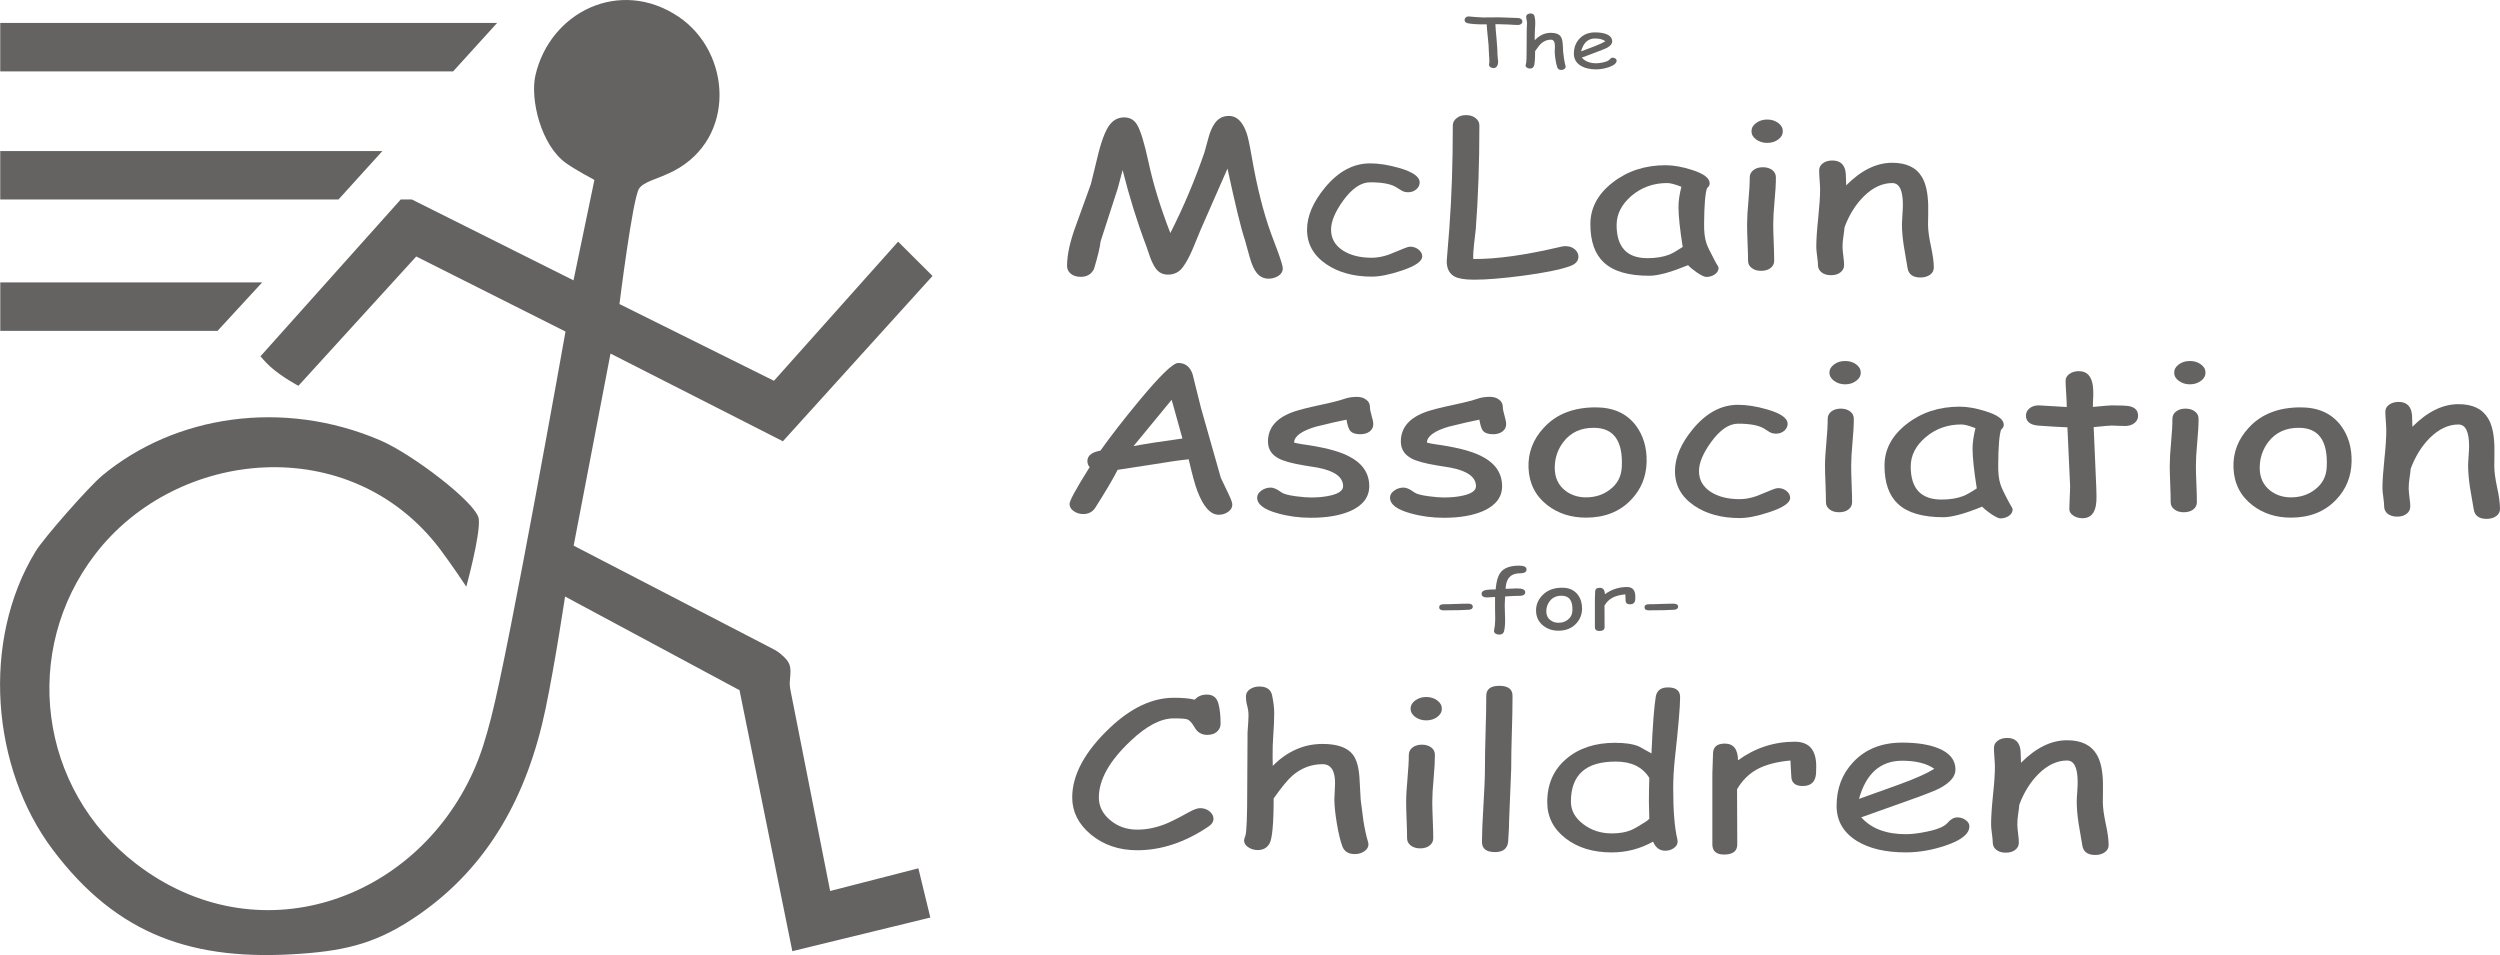 <?xml version="1.0" encoding="utf-8"?>
<!-- Generator: Adobe Illustrator 16.0.0, SVG Export Plug-In . SVG Version: 6.00 Build 0)  -->
<!DOCTYPE svg PUBLIC "-//W3C//DTD SVG 1.1//EN" "http://www.w3.org/Graphics/SVG/1.1/DTD/svg11.dtd">
<svg version="1.1" id="Layer_1" xmlns="http://www.w3.org/2000/svg" xmlns:xlink="http://www.w3.org/1999/xlink" x="0px" y="0px"
	 width="89px" height="34px" viewBox="-6.5 -10.609 89 34" enable-background="new -6.5 -10.609 89 34" xml:space="preserve">
<g opacity="0.7">
	<path fill="#231F20" d="M15.553,0.215l5.5,2.732l4.42-4.953l1.225,1.221L21.371,5.1l-6.137-3.122l-1.312,6.838l7.02,3.637
		c0.23,0.121,0.272,0.148,0.41,0.271c0.281,0.252,0.316,0.394,0.275,0.804c-0.022,0.218-0.018,0.27,0.032,0.527l1.394,7.055
		l3.141-0.807l0.426,1.752l-4.913,1.198l-1.88-9.291l-6.211-3.335c0,0-0.354,2.368-0.691,3.981c-0.644,3.097-2.026,5.604-4.48,7.321
		c-1.435,1.004-2.538,1.293-4.221,1.414c-3.821,0.279-6.544-0.634-8.857-3.718c-2.162-2.884-2.55-7.396-0.606-10.596
		c0.289-0.478,1.904-2.314,2.382-2.711c2.576-2.139,6.42-2.737,9.891-1.253c1.132,0.483,3.447,2.241,3.511,2.802
		c0.064,0.554-0.445,2.409-0.445,2.409S9.576,9.485,9.17,8.946C5.977,4.724-0.193,5.339-3.1,9.108
		c-2.658,3.443-2.029,8.373,1.453,11.04c4.298,3.296,9.897,1.346,11.989-3.275c0.277-0.612,0.455-1.203,0.645-1.942
		c0.658-2.554,2.645-13.737,2.645-13.737L8.318-1.478L4.124,3.125c0,0-0.597-0.313-1.009-0.688c-0.19-0.175-0.342-0.362-0.342-0.362
		l4.993-5.583h0.396l5.755,2.879l0.744-3.575c0,0-0.643-0.338-1.01-0.598c-0.896-0.635-1.285-2.283-1.089-3.129
		c0.519-2.247,2.997-3.484,5.087-2.088c1.892,1.266,2.07,4.322-0.154,5.49c-0.553,0.291-1.086,0.375-1.249,0.643
		C16.016-3.507,15.553,0.215,15.553,0.215"/>
	<path fill="#231F20" d="M47.543-9.72c-0.076,0-0.191-0.006-0.349-0.017c-0.152-0.008-0.27-0.012-0.349-0.011h-0.109
		c0.004,0.111,0.019,0.292,0.043,0.541c0.021,0.234,0.032,0.415,0.032,0.543c0,0.028,0.005,0.072,0.011,0.131
		c0.008,0.055,0.012,0.097,0.012,0.127c0,0.054-0.012,0.101-0.034,0.141c-0.028,0.053-0.072,0.079-0.132,0.079
		c-0.041,0-0.079-0.011-0.111-0.034c-0.031-0.021-0.047-0.051-0.047-0.086c0-0.012,0.002-0.03,0.006-0.055
		c0.005-0.023,0.007-0.039,0.007-0.054c0-0.04-0.003-0.1-0.009-0.177c-0.006-0.08-0.011-0.139-0.011-0.18
		c0-0.115-0.011-0.278-0.034-0.485c-0.025-0.226-0.039-0.388-0.042-0.486l-0.14,0.001c-0.223,0-0.397-0.013-0.524-0.037
		C45.68-9.794,45.639-9.836,45.639-9.9c0-0.031,0.014-0.061,0.039-0.086c0.03-0.028,0.07-0.039,0.119-0.037
		c0.035,0.001,0.117,0.009,0.242,0.021c0.104,0.009,0.186,0.014,0.248,0.014s0.156,0,0.279-0.001
		c0.124-0.004,0.218-0.004,0.279-0.004c0.077,0,0.193,0.005,0.348,0.012c0.155,0.009,0.271,0.013,0.35,0.013
		c0.044,0,0.08,0.013,0.11,0.037c0.029,0.023,0.044,0.053,0.044,0.09c0,0.033-0.015,0.062-0.044,0.087
		C47.623-9.733,47.587-9.72,47.543-9.72"/>
	<path fill="#231F20" d="M49.081-8.119c-0.071,0-0.12-0.031-0.143-0.093c-0.022-0.065-0.046-0.16-0.063-0.28
		c-0.019-0.117-0.027-0.213-0.027-0.287c0-0.021,0-0.053,0.004-0.096c0.002-0.043,0.003-0.073,0.003-0.096
		c0-0.151-0.049-0.226-0.144-0.226c-0.129,0-0.244,0.045-0.346,0.137c-0.053,0.048-0.125,0.138-0.215,0.272
		c0,0.307-0.017,0.488-0.049,0.545c-0.029,0.049-0.072,0.074-0.134,0.074c-0.042,0-0.079-0.012-0.11-0.032
		c-0.031-0.022-0.047-0.051-0.047-0.083c0-0.012,0.005-0.029,0.014-0.053c0.009-0.021,0.015-0.079,0.018-0.178l0.004-0.179
		l0.006-0.888c0.006-0.1,0.01-0.168,0.01-0.201c0-0.041-0.006-0.079-0.015-0.117c-0.01-0.036-0.015-0.074-0.015-0.113
		c0-0.034,0.015-0.062,0.044-0.086c0.03-0.021,0.065-0.031,0.109-0.031c0.083,0,0.132,0.035,0.146,0.106
		c0.017,0.078,0.024,0.148,0.024,0.211c0,0.086-0.004,0.172-0.012,0.265c-0.006,0.088-0.008,0.175-0.008,0.265l0.002,0.106
		c0.085-0.09,0.174-0.153,0.27-0.2c0.096-0.042,0.195-0.064,0.303-0.064c0.17,0,0.285,0.042,0.349,0.129
		c0.046,0.062,0.071,0.166,0.077,0.31l0.012,0.231l0.031,0.25c0.015,0.096,0.031,0.179,0.051,0.25
		c0.005,0.015,0.006,0.025,0.006,0.036c0,0.034-0.014,0.059-0.045,0.082C49.16-8.13,49.123-8.119,49.081-8.119"/>
	<path fill-rule="evenodd" clip-rule="evenodd" fill="#231F20" d="M50.323-8.139c-0.229,0-0.417-0.047-0.56-0.138
		c-0.156-0.1-0.233-0.24-0.233-0.421c0-0.21,0.063-0.386,0.193-0.527c0.14-0.155,0.325-0.231,0.559-0.231
		c0.17,0,0.308,0.021,0.415,0.067c0.131,0.055,0.197,0.142,0.197,0.255c0,0.081-0.059,0.154-0.174,0.222
		c-0.051,0.027-0.158,0.073-0.324,0.134l-0.584,0.22c0.059,0.067,0.129,0.116,0.214,0.149c0.086,0.035,0.185,0.053,0.297,0.053
		c0.071,0,0.153-0.011,0.249-0.031c0.119-0.027,0.197-0.062,0.232-0.104c0.033-0.045,0.07-0.065,0.111-0.065
		c0.035,0,0.068,0.011,0.096,0.032c0.027,0.02,0.041,0.045,0.041,0.073c0,0.091-0.092,0.166-0.273,0.232
		C50.625-8.168,50.472-8.139,50.323-8.139 M50.282-9.239c-0.124,0-0.228,0.037-0.311,0.116c-0.081,0.074-0.144,0.189-0.185,0.343
		l0.469-0.177c0.186-0.071,0.317-0.134,0.396-0.186C50.562-9.207,50.44-9.239,50.282-9.239"/>
	<path fill-rule="evenodd" clip-rule="evenodd" fill="#231F20" d="M45.786,11.099c-0.167,0.011-0.466,0.02-0.895,0.02
		c-0.103,0-0.155-0.036-0.155-0.108s0.053-0.109,0.155-0.109c0.098,0,0.243-0.002,0.438-0.01c0.193-0.008,0.34-0.01,0.438-0.01
		c0.109,0,0.164,0.037,0.164,0.109C45.932,11.055,45.883,11.09,45.786,11.099"/>
	<path fill-rule="evenodd" clip-rule="evenodd" fill="#231F20" d="M47.605,9.801c-0.298,0-0.465,0.156-0.5,0.469L47.1,10.354
		c0.209-0.011,0.344-0.016,0.406-0.016c0.195,0,0.293,0.046,0.293,0.139c0,0.067-0.047,0.107-0.143,0.122
		c-0.043,0.004-0.091,0.007-0.147,0.005c-0.057-0.001-0.196,0.005-0.427,0.021l-0.014,0.315c0,0.06,0.003,0.146,0.007,0.261
		c0.005,0.114,0.007,0.201,0.007,0.259c0,0.176-0.013,0.313-0.04,0.411c-0.021,0.076-0.077,0.112-0.171,0.112
		c-0.051,0-0.094-0.012-0.131-0.036c-0.033-0.024-0.054-0.055-0.054-0.094c0-0.007,0.003-0.016,0.005-0.027
		c0.025-0.12,0.039-0.252,0.039-0.395l-0.006-0.383v-0.404c-0.154,0.011-0.252,0.016-0.292,0.016c-0.124,0-0.187-0.047-0.187-0.136
		c0-0.092,0.107-0.141,0.324-0.146l0.178-0.004c0.002-0.052,0.012-0.122,0.026-0.211c0.032-0.208,0.101-0.359,0.206-0.457
		c0.129-0.119,0.33-0.178,0.602-0.178c0.176,0,0.264,0.045,0.264,0.136C47.846,9.755,47.766,9.801,47.605,9.801"/>
	<path fill-rule="evenodd" clip-rule="evenodd" fill="#231F20" d="M48.98,11.844c-0.207,0-0.385-0.057-0.534-0.174
		c-0.165-0.127-0.253-0.3-0.262-0.516c-0.008-0.212,0.063-0.396,0.21-0.556c0.173-0.19,0.412-0.285,0.721-0.285
		c0.246,0,0.434,0.087,0.561,0.257c0.1,0.137,0.149,0.304,0.146,0.495c-0.004,0.207-0.076,0.382-0.215,0.531
		C49.449,11.761,49.24,11.844,48.98,11.844 M49.091,10.599c-0.18-0.002-0.321,0.063-0.423,0.195c-0.08,0.104-0.12,0.225-0.12,0.36
		c0,0.133,0.049,0.24,0.147,0.314c0.08,0.062,0.176,0.094,0.285,0.094c0.129,0,0.238-0.035,0.331-0.106
		c0.104-0.079,0.161-0.184,0.166-0.317C49.496,10.778,49.366,10.599,49.091,10.599"/>
	<path fill-rule="evenodd" clip-rule="evenodd" fill="#231F20" d="M51.715,10.729c-0.008,0.117-0.069,0.175-0.185,0.175
		c-0.105,0-0.159-0.045-0.159-0.138c0-0.019-0.001-0.052-0.004-0.098l-0.006-0.118c-0.195,0.019-0.352,0.06-0.468,0.126
		c-0.11,0.06-0.202,0.152-0.273,0.272l0.003,0.766c0,0.093-0.061,0.14-0.183,0.14c-0.108,0-0.162-0.047-0.162-0.14v-0.98
		c0-0.03,0-0.075,0.004-0.138c0.003-0.062,0.005-0.106,0.005-0.138c0-0.096,0.055-0.142,0.162-0.142c0.121,0,0.183,0.075,0.184,0.23
		c0.236-0.172,0.499-0.257,0.787-0.257c0.1,0,0.174,0.027,0.223,0.085c0.051,0.058,0.074,0.142,0.074,0.257
		C51.717,10.681,51.717,10.712,51.715,10.729"/>
	<path fill-rule="evenodd" clip-rule="evenodd" fill="#231F20" d="M53.094,11.099c-0.167,0.011-0.465,0.02-0.895,0.02
		c-0.104,0-0.154-0.036-0.154-0.108s0.051-0.109,0.154-0.109c0.098,0,0.244-0.002,0.438-0.01c0.195-0.008,0.342-0.01,0.438-0.01
		c0.109,0,0.166,0.037,0.166,0.109C53.24,11.055,53.191,11.09,53.094,11.099"/>
	<polygon fill-rule="evenodd" clip-rule="evenodd" fill="#231F20" points="11.197,-9.792 -6.492,-9.792 -6.492,-8.067 9.631,-8.067 
			"/>
	<polygon fill-rule="evenodd" clip-rule="evenodd" fill="#231F20" points="7.111,-5.23 -6.492,-5.23 -6.492,-3.509 5.552,-3.509 	
		"/>
	<polygon fill-rule="evenodd" clip-rule="evenodd" fill="#231F20" points="2.833,-0.555 -6.49,-0.555 -6.49,1.169 1.245,1.169 	"/>
	<path fill-rule="evenodd" clip-rule="evenodd" fill="#231F20" d="M38.664-0.688c-0.169,0-0.312-0.067-0.422-0.202
		c-0.095-0.114-0.181-0.304-0.256-0.574l-0.171-0.615c-0.131-0.381-0.335-1.225-0.616-2.528l-0.949,2.16l-0.281,0.681
		c-0.113,0.27-0.23,0.49-0.355,0.662c-0.131,0.182-0.312,0.272-0.535,0.272c-0.188,0-0.334-0.077-0.441-0.229
		c-0.069-0.1-0.133-0.229-0.191-0.384L34.31-1.843c-0.32-0.842-0.601-1.746-0.845-2.71l-0.171,0.644l-0.612,1.892
		c-0.025,0.221-0.104,0.55-0.237,0.986c-0.094,0.186-0.251,0.278-0.47,0.278c-0.154,0-0.279-0.041-0.37-0.124
		c-0.08-0.073-0.118-0.162-0.118-0.267c0-0.398,0.109-0.889,0.328-1.47l0.521-1.443l0.276-1.129
		c0.138-0.528,0.285-0.872,0.439-1.035c0.128-0.139,0.283-0.208,0.471-0.208c0.205,0,0.358,0.089,0.461,0.265
		c0.123,0.212,0.257,0.646,0.398,1.301c0.168,0.787,0.428,1.637,0.783,2.551c0.468-0.92,0.872-1.877,1.215-2.873l0.143-0.521
		c0.057-0.212,0.13-0.38,0.222-0.51c0.124-0.178,0.292-0.266,0.508-0.266c0.272,0,0.479,0.197,0.622,0.594
		c0.05,0.136,0.111,0.419,0.185,0.847c0.187,1.079,0.419,2.003,0.698,2.767l0.232,0.617c0.119,0.328,0.179,0.532,0.179,0.608
		c0,0.104-0.052,0.188-0.153,0.259C38.91-0.724,38.795-0.688,38.664-0.688"/>
	<path fill-rule="evenodd" clip-rule="evenodd" fill="#231F20" d="M42.338-0.761c-0.649,0-1.189-0.148-1.623-0.443
		c-0.456-0.311-0.684-0.72-0.684-1.229c0-0.484,0.214-0.984,0.641-1.501c0.475-0.573,1.008-0.859,1.604-0.859
		c0.311,0,0.656,0.054,1.039,0.165c0.484,0.139,0.726,0.311,0.726,0.516c0,0.089-0.039,0.171-0.119,0.242
		c-0.079,0.069-0.176,0.105-0.293,0.105c-0.092,0-0.173-0.022-0.24-0.064c-0.067-0.041-0.134-0.081-0.197-0.123
		c-0.187-0.111-0.491-0.167-0.915-0.167c-0.322,0-0.643,0.216-0.959,0.65c-0.287,0.398-0.432,0.743-0.432,1.036
		c0,0.316,0.143,0.563,0.428,0.746c0.266,0.169,0.607,0.254,1.025,0.254c0.189,0,0.393-0.038,0.607-0.113l0.55-0.224
		c0.095-0.039,0.163-0.058,0.203-0.058c0.118,0,0.219,0.037,0.305,0.106c0.085,0.069,0.127,0.15,0.127,0.24
		c0,0.176-0.243,0.343-0.729,0.506C42.973-0.832,42.618-0.761,42.338-0.761"/>
	<path fill-rule="evenodd" clip-rule="evenodd" fill="#231F20" d="M49.387-1.132c-0.356,0.126-0.918,0.238-1.684,0.34
		c-0.705,0.092-1.281,0.14-1.728,0.14c-0.318,0-0.548-0.037-0.688-0.11c-0.189-0.101-0.284-0.283-0.284-0.554l0.095-1.185
		c0.081-1.096,0.122-2.307,0.122-3.642c0-0.103,0.047-0.189,0.136-0.261c0.091-0.073,0.202-0.107,0.335-0.107
		c0.137,0,0.249,0.034,0.34,0.107c0.09,0.071,0.135,0.158,0.135,0.261c0,1.351-0.043,2.577-0.128,3.684l-0.062,0.547
		c-0.024,0.196-0.034,0.371-0.028,0.524c0.826,0.007,1.869-0.14,3.132-0.44c0.054-0.013,0.104-0.018,0.151-0.018
		c0.137,0,0.25,0.04,0.341,0.121c0.08,0.073,0.12,0.16,0.12,0.255C49.691-1.317,49.59-1.204,49.387-1.132"/>
	<path fill-rule="evenodd" clip-rule="evenodd" fill="#231F20" d="M54.24-0.75c-0.061,0-0.17-0.052-0.328-0.158
		c-0.141-0.097-0.248-0.184-0.316-0.261c-0.305,0.124-0.572,0.219-0.801,0.283c-0.232,0.062-0.426,0.094-0.58,0.094
		c-0.741,0-1.281-0.158-1.619-0.475c-0.318-0.296-0.479-0.749-0.479-1.36c0-0.578,0.264-1.072,0.79-1.482
		c0.527-0.412,1.155-0.618,1.888-0.618c0.274,0,0.582,0.054,0.924,0.162c0.431,0.134,0.645,0.296,0.645,0.483
		c0,0.064-0.03,0.121-0.095,0.173c-0.031,0.089-0.056,0.238-0.073,0.446c-0.018,0.209-0.027,0.477-0.03,0.801
		c-0.005,0.295,0.022,0.53,0.08,0.703c0.03,0.104,0.132,0.313,0.3,0.629c0.022,0.043,0.057,0.106,0.109,0.189l0.027,0.062
		c0,0.096-0.045,0.174-0.133,0.237C54.461-0.781,54.357-0.75,54.24-0.75 M53.254-3.24c0-0.103,0.008-0.215,0.025-0.335
		c0.018-0.121,0.044-0.249,0.078-0.386c-0.116-0.044-0.217-0.078-0.301-0.1c-0.083-0.021-0.15-0.032-0.201-0.032
		c-0.49,0-0.914,0.152-1.271,0.453c-0.354,0.304-0.533,0.651-0.533,1.044s0.093,0.687,0.276,0.884
		c0.183,0.196,0.458,0.294,0.824,0.294c0.304,0,0.562-0.045,0.773-0.126c0.113-0.045,0.273-0.138,0.48-0.273
		C53.304-2.45,53.254-2.924,53.254-3.24"/>
	<path fill-rule="evenodd" clip-rule="evenodd" fill="#231F20" d="M56.413-5.522c-0.151,0-0.283-0.04-0.394-0.122
		c-0.111-0.081-0.166-0.179-0.166-0.293c0-0.115,0.055-0.215,0.166-0.294c0.11-0.082,0.242-0.123,0.394-0.123
		c0.152,0,0.282,0.041,0.392,0.123c0.109,0.079,0.163,0.179,0.163,0.294c0,0.114-0.054,0.212-0.163,0.293
		C56.695-5.562,56.565-5.522,56.413-5.522 M56.627-2.613c0,0.145,0.006,0.358,0.018,0.645c0.01,0.286,0.016,0.499,0.016,0.644
		c0,0.105-0.043,0.189-0.128,0.256c-0.086,0.068-0.198,0.101-0.337,0.101c-0.137,0-0.248-0.032-0.335-0.101
		c-0.087-0.066-0.13-0.15-0.13-0.256c0-0.145-0.006-0.357-0.018-0.644c-0.011-0.286-0.017-0.5-0.017-0.645
		c0-0.224,0.016-0.503,0.048-0.842c0.031-0.334,0.047-0.612,0.047-0.839c0-0.106,0.044-0.194,0.133-0.261
		c0.086-0.067,0.197-0.1,0.333-0.1s0.247,0.032,0.335,0.1c0.086,0.066,0.13,0.154,0.13,0.261c0,0.227-0.016,0.505-0.048,0.839
		C56.643-3.116,56.627-2.837,56.627-2.613"/>
	<path fill-rule="evenodd" clip-rule="evenodd" fill="#231F20" d="M61.869-0.73c-0.273,0-0.425-0.114-0.461-0.339l-0.132-0.783
		c-0.044-0.279-0.067-0.542-0.067-0.784c0-0.067,0.006-0.181,0.018-0.341c0.012-0.161,0.016-0.273,0.016-0.34
		c0-0.517-0.125-0.775-0.379-0.775c-0.354,0-0.693,0.158-1.015,0.476c-0.292,0.291-0.519,0.656-0.684,1.098
		c-0.007,0.094-0.021,0.211-0.043,0.35c-0.019,0.121-0.028,0.236-0.028,0.35c0,0.071,0.01,0.178,0.028,0.321
		c0.021,0.145,0.028,0.251,0.028,0.323c0,0.106-0.043,0.194-0.131,0.261c-0.086,0.069-0.198,0.101-0.333,0.101
		c-0.141,0-0.253-0.031-0.338-0.101c-0.085-0.066-0.128-0.154-0.128-0.261c0-0.072-0.01-0.179-0.031-0.323
		c-0.02-0.144-0.029-0.25-0.029-0.321c0-0.246,0.021-0.588,0.068-1.021c0.045-0.438,0.068-0.78,0.068-1.025
		c0-0.075-0.006-0.189-0.018-0.339c-0.011-0.152-0.016-0.264-0.016-0.343c0-0.103,0.045-0.185,0.135-0.252
		c0.09-0.065,0.201-0.097,0.334-0.097c0.292,0,0.451,0.154,0.479,0.465l0.015,0.42c0.531-0.536,1.077-0.804,1.637-0.804
		c0.506,0,0.859,0.168,1.058,0.506c0.137,0.224,0.211,0.555,0.224,0.995v0.362l-0.006,0.334c0,0.199,0.034,0.453,0.102,0.768
		c0.068,0.314,0.104,0.568,0.104,0.765c0,0.105-0.045,0.19-0.135,0.258C62.119-0.766,62.006-0.73,61.869-0.73"/>
	<path fill-rule="evenodd" clip-rule="evenodd" fill="#231F20" d="M36.886,7.716c-0.292,0-0.544-0.28-0.76-0.845
		c-0.083-0.216-0.185-0.591-0.309-1.129c-0.322,0.033-0.745,0.093-1.267,0.181l-1.262,0.194c-0.158,0.313-0.428,0.772-0.812,1.374
		c-0.1,0.134-0.237,0.2-0.412,0.2c-0.127,0-0.24-0.033-0.339-0.104c-0.101-0.069-0.149-0.155-0.149-0.258
		c0-0.112,0.238-0.55,0.716-1.308c-0.053-0.062-0.081-0.133-0.081-0.216c0-0.192,0.156-0.316,0.465-0.372
		c0.361-0.51,0.817-1.098,1.367-1.762c0.75-0.907,1.217-1.358,1.4-1.358c0.25,0,0.42,0.131,0.512,0.395l0.299,1.203L36.961,6.4
		l0.27,0.567c0.094,0.193,0.139,0.323,0.139,0.387c0,0.104-0.049,0.189-0.147,0.258C37.123,7.683,37.011,7.716,36.886,7.716
		 M35.211,3.623l-1.357,1.649c0.383-0.074,0.963-0.163,1.741-0.27L35.211,3.623z"/>
	<path fill-rule="evenodd" clip-rule="evenodd" fill="#231F20" d="M41.924,4.85c-0.175,0-0.295-0.044-0.365-0.132
		c-0.049-0.062-0.09-0.191-0.124-0.387c-0.236,0.045-0.603,0.128-1.096,0.251c-0.509,0.151-0.765,0.342-0.769,0.565
		c0.096,0.024,0.188,0.045,0.28,0.057c0.728,0.1,1.269,0.233,1.622,0.407c0.516,0.248,0.773,0.612,0.773,1.088
		c0,0.389-0.223,0.682-0.669,0.883c-0.37,0.161-0.839,0.242-1.403,0.242c-0.415,0-0.812-0.052-1.186-0.159
		c-0.488-0.134-0.732-0.318-0.732-0.558c0-0.096,0.051-0.18,0.149-0.25c0.101-0.074,0.214-0.108,0.34-0.108
		c0.098,0,0.225,0.059,0.379,0.172c0.076,0.056,0.247,0.102,0.513,0.137c0.212,0.029,0.391,0.043,0.537,0.043
		c0.266,0,0.5-0.023,0.701-0.072c0.294-0.069,0.441-0.179,0.441-0.329c0-0.324-0.301-0.544-0.902-0.661l-0.492-0.08
		c-0.422-0.069-0.719-0.152-0.896-0.245c-0.257-0.133-0.385-0.334-0.385-0.604c0-0.501,0.312-0.856,0.935-1.068
		c0.19-0.064,0.493-0.142,0.911-0.231c0.418-0.088,0.716-0.164,0.896-0.228c0.13-0.043,0.271-0.063,0.422-0.063
		c0.137,0,0.248,0.032,0.335,0.102c0.087,0.063,0.131,0.152,0.131,0.259c0,0.068,0.019,0.173,0.059,0.308
		c0.04,0.131,0.06,0.233,0.06,0.303c0,0.108-0.044,0.194-0.13,0.262C42.171,4.816,42.059,4.85,41.924,4.85"/>
	<path fill-rule="evenodd" clip-rule="evenodd" fill="#231F20" d="M46.652,4.85c-0.173,0-0.295-0.044-0.365-0.132
		c-0.047-0.062-0.088-0.191-0.122-0.387c-0.237,0.045-0.603,0.128-1.097,0.251c-0.508,0.151-0.766,0.342-0.769,0.565
		c0.095,0.024,0.188,0.045,0.28,0.057c0.727,0.1,1.269,0.233,1.622,0.407c0.517,0.248,0.774,0.612,0.774,1.088
		c0,0.389-0.223,0.682-0.67,0.883c-0.369,0.161-0.838,0.242-1.404,0.242c-0.414,0-0.809-0.052-1.186-0.159
		c-0.486-0.134-0.73-0.318-0.73-0.558c0-0.096,0.049-0.18,0.148-0.25c0.1-0.074,0.213-0.108,0.34-0.108
		c0.098,0,0.225,0.059,0.379,0.172c0.076,0.056,0.247,0.102,0.514,0.137c0.212,0.029,0.39,0.043,0.535,0.043
		c0.267,0,0.502-0.023,0.703-0.072c0.294-0.069,0.441-0.179,0.441-0.329c0-0.324-0.301-0.544-0.902-0.661l-0.493-0.08
		c-0.421-0.069-0.72-0.152-0.897-0.245C43.498,5.58,43.37,5.379,43.37,5.108c0-0.501,0.312-0.856,0.933-1.068
		c0.193-0.064,0.495-0.142,0.913-0.231c0.417-0.088,0.717-0.164,0.897-0.228c0.129-0.043,0.271-0.063,0.422-0.063
		c0.136,0,0.246,0.032,0.334,0.102C46.957,3.683,47,3.771,47,3.878c0,0.068,0.02,0.173,0.06,0.308
		c0.038,0.131,0.06,0.233,0.06,0.303c0,0.108-0.044,0.194-0.131,0.262C46.9,4.816,46.79,4.85,46.652,4.85"/>
	<path fill-rule="evenodd" clip-rule="evenodd" fill="#231F20" d="M49.96,7.819c-0.532,0-0.988-0.147-1.372-0.442
		c-0.426-0.329-0.65-0.773-0.673-1.33c-0.019-0.54,0.161-1.016,0.542-1.426c0.441-0.485,1.059-0.728,1.85-0.728
		c0.631,0,1.111,0.218,1.438,0.656c0.259,0.353,0.384,0.779,0.375,1.274c-0.01,0.531-0.193,0.984-0.551,1.358
		C51.164,7.608,50.627,7.819,49.96,7.819 M50.244,4.621c-0.465-0.003-0.826,0.164-1.085,0.501c-0.207,0.27-0.31,0.578-0.31,0.925
		c0,0.346,0.125,0.615,0.376,0.811c0.208,0.159,0.453,0.239,0.734,0.239c0.329,0,0.612-0.091,0.849-0.272
		c0.27-0.201,0.411-0.47,0.428-0.812C51.281,5.087,50.949,4.623,50.244,4.621"/>
	<path fill-rule="evenodd" clip-rule="evenodd" fill="#231F20" d="M55.434,7.834c-0.646,0-1.188-0.147-1.621-0.442
		c-0.456-0.312-0.684-0.72-0.684-1.229c0-0.486,0.214-0.986,0.641-1.502c0.475-0.573,1.009-0.859,1.604-0.859
		c0.309,0,0.656,0.054,1.039,0.165c0.484,0.14,0.727,0.311,0.727,0.514c0,0.091-0.041,0.173-0.119,0.244
		c-0.08,0.069-0.178,0.104-0.294,0.104c-0.093,0-0.171-0.021-0.239-0.062c-0.069-0.043-0.135-0.084-0.197-0.125
		c-0.187-0.111-0.493-0.168-0.916-0.168c-0.322,0-0.643,0.218-0.958,0.653c-0.288,0.398-0.433,0.743-0.433,1.035
		c0,0.315,0.143,0.562,0.428,0.746c0.268,0.169,0.607,0.253,1.023,0.253c0.191,0,0.395-0.038,0.608-0.113l0.55-0.225
		c0.096-0.038,0.164-0.056,0.205-0.056c0.116,0,0.219,0.034,0.305,0.105c0.084,0.07,0.127,0.151,0.127,0.243
		c0,0.175-0.244,0.343-0.73,0.505C56.071,7.764,55.715,7.834,55.434,7.834"/>
	<path fill-rule="evenodd" clip-rule="evenodd" fill="#231F20" d="M59.188,3.073c-0.152,0-0.283-0.041-0.393-0.123
		c-0.111-0.08-0.167-0.178-0.167-0.293s0.056-0.213,0.167-0.294c0.109-0.082,0.24-0.12,0.393-0.12s0.281,0.038,0.392,0.12
		c0.109,0.081,0.163,0.179,0.163,0.294S59.688,2.87,59.579,2.95C59.469,3.032,59.34,3.073,59.188,3.073 M59.402,5.982
		c0,0.143,0.004,0.357,0.016,0.643c0.011,0.287,0.017,0.499,0.017,0.645c0,0.104-0.043,0.19-0.128,0.257
		c-0.085,0.067-0.198,0.1-0.338,0.1c-0.136,0-0.246-0.032-0.334-0.1c-0.088-0.066-0.131-0.152-0.131-0.257
		c0-0.146-0.006-0.357-0.016-0.645c-0.012-0.285-0.018-0.5-0.018-0.643c0-0.224,0.016-0.503,0.049-0.841
		c0.031-0.336,0.047-0.615,0.047-0.841c0-0.105,0.044-0.195,0.131-0.261c0.087-0.066,0.197-0.101,0.334-0.101
		s0.248,0.034,0.334,0.101c0.088,0.065,0.131,0.155,0.131,0.261c0,0.226-0.016,0.505-0.047,0.841
		C59.417,5.479,59.402,5.759,59.402,5.982"/>
	<path fill-rule="evenodd" clip-rule="evenodd" fill="#231F20" d="M64.71,7.846c-0.06,0-0.169-0.053-0.327-0.157
		c-0.143-0.099-0.248-0.185-0.318-0.262c-0.303,0.123-0.57,0.219-0.801,0.281c-0.231,0.063-0.425,0.096-0.578,0.096
		c-0.742,0-1.281-0.158-1.619-0.475c-0.319-0.297-0.479-0.75-0.479-1.361c0-0.579,0.263-1.07,0.789-1.482
		c0.527-0.412,1.155-0.618,1.887-0.618c0.273,0,0.583,0.054,0.925,0.164c0.431,0.132,0.645,0.293,0.645,0.482
		c0,0.063-0.03,0.12-0.095,0.171c-0.031,0.091-0.057,0.239-0.074,0.447c-0.017,0.209-0.027,0.476-0.029,0.8
		c-0.004,0.297,0.022,0.529,0.08,0.702c0.031,0.104,0.131,0.317,0.299,0.631c0.021,0.043,0.059,0.107,0.109,0.19l0.027,0.061
		c0,0.097-0.043,0.174-0.131,0.237C64.93,7.814,64.828,7.846,64.71,7.846 M63.723,5.355c0-0.104,0.01-0.216,0.027-0.335
		c0.017-0.122,0.043-0.25,0.077-0.387c-0.116-0.044-0.217-0.076-0.302-0.1c-0.083-0.021-0.149-0.031-0.201-0.031
		c-0.489,0-0.913,0.15-1.27,0.453c-0.355,0.302-0.532,0.649-0.532,1.043c0,0.393,0.091,0.687,0.274,0.884
		c0.183,0.196,0.458,0.293,0.826,0.293c0.303,0,0.562-0.044,0.773-0.126c0.113-0.046,0.273-0.135,0.479-0.271
		C63.773,6.145,63.723,5.67,63.723,5.355"/>
	<path fill-rule="evenodd" clip-rule="evenodd" fill="#231F20" d="M69.15,4.556c-0.066,0-0.145-0.001-0.234-0.006
		c-0.091-0.006-0.168-0.009-0.235-0.009c-0.073,0-0.288,0.019-0.646,0.055l0.091,2.119l0.005,0.156l0.004,0.183
		c0.013,0.523-0.152,0.785-0.498,0.785c-0.127,0-0.236-0.03-0.328-0.094c-0.094-0.062-0.141-0.14-0.141-0.233
		c0-0.09,0.005-0.227,0.014-0.408c0.01-0.181,0.014-0.318,0.014-0.408L67.1,4.603c-0.229-0.007-0.582-0.027-1.053-0.062
		c-0.281-0.027-0.423-0.146-0.423-0.354c0-0.105,0.044-0.192,0.13-0.262c0.084-0.068,0.195-0.103,0.327-0.103l0.996,0.059
		c0-0.12-0.008-0.284-0.021-0.489c-0.014-0.203-0.021-0.351-0.021-0.442c0-0.101,0.045-0.182,0.138-0.248
		c0.09-0.065,0.203-0.098,0.335-0.098c0.285,0,0.451,0.174,0.499,0.525c0.011,0.088,0.015,0.195,0.015,0.319l-0.01,0.208
		l-0.005,0.221c0.394-0.037,0.616-0.055,0.674-0.055c0.329,0,0.544,0.011,0.646,0.034c0.193,0.047,0.289,0.16,0.289,0.338
		c0,0.104-0.043,0.19-0.131,0.259C69.398,4.523,69.286,4.556,69.15,4.556"/>
	<path fill-rule="evenodd" clip-rule="evenodd" fill="#231F20" d="M71.461,3.073c-0.152,0-0.283-0.041-0.395-0.123
		c-0.11-0.08-0.165-0.178-0.165-0.293s0.055-0.213,0.165-0.294c0.111-0.082,0.242-0.12,0.395-0.12s0.281,0.038,0.391,0.12
		c0.11,0.081,0.164,0.179,0.164,0.294S71.962,2.87,71.852,2.95C71.742,3.032,71.613,3.073,71.461,3.073 M71.674,5.982
		c0,0.143,0.006,0.357,0.018,0.643c0.012,0.287,0.017,0.499,0.017,0.645c0,0.104-0.043,0.19-0.129,0.257
		c-0.085,0.067-0.198,0.1-0.337,0.1c-0.135,0-0.247-0.032-0.334-0.1C70.82,7.46,70.776,7.374,70.776,7.27
		c0-0.146-0.005-0.357-0.016-0.645c-0.011-0.285-0.017-0.5-0.017-0.643c0-0.224,0.016-0.503,0.047-0.841
		c0.032-0.336,0.048-0.615,0.048-0.841c0-0.105,0.044-0.195,0.132-0.261c0.086-0.066,0.197-0.101,0.334-0.101
		c0.135,0,0.247,0.034,0.334,0.101c0.087,0.065,0.131,0.155,0.131,0.261c0,0.226-0.016,0.505-0.048,0.841
		C71.689,5.479,71.674,5.759,71.674,5.982"/>
	<path fill-rule="evenodd" clip-rule="evenodd" fill="#231F20" d="M75.057,7.819c-0.531,0-0.988-0.147-1.371-0.442
		c-0.426-0.329-0.652-0.773-0.674-1.33c-0.02-0.54,0.161-1.016,0.541-1.426c0.442-0.485,1.06-0.728,1.85-0.728
		c0.633,0,1.112,0.218,1.438,0.656c0.261,0.353,0.385,0.779,0.376,1.274c-0.011,0.531-0.193,0.984-0.551,1.358
		C76.26,7.608,75.724,7.819,75.057,7.819 M75.342,4.621c-0.465-0.003-0.828,0.164-1.088,0.501c-0.205,0.27-0.308,0.578-0.308,0.925
		c0,0.346,0.126,0.615,0.376,0.811c0.207,0.159,0.453,0.239,0.734,0.239c0.328,0,0.613-0.091,0.849-0.272
		c0.271-0.201,0.412-0.47,0.427-0.812C76.377,5.087,76.047,4.623,75.342,4.621"/>
	<path fill-rule="evenodd" clip-rule="evenodd" fill="#231F20" d="M82.025,7.863c-0.271,0-0.425-0.112-0.46-0.338l-0.134-0.783
		C81.39,6.463,81.365,6.2,81.365,5.958c0-0.068,0.007-0.181,0.018-0.342c0.012-0.159,0.017-0.272,0.017-0.339
		c0-0.517-0.126-0.774-0.38-0.774c-0.354,0-0.693,0.159-1.015,0.475c-0.291,0.291-0.519,0.656-0.684,1.099
		c-0.007,0.092-0.021,0.209-0.044,0.35c-0.019,0.121-0.027,0.236-0.027,0.349c0,0.073,0.009,0.179,0.027,0.322
		c0.021,0.145,0.029,0.251,0.029,0.322c0,0.106-0.043,0.196-0.131,0.262c-0.085,0.068-0.197,0.101-0.334,0.101
		c-0.139,0-0.252-0.032-0.337-0.101c-0.085-0.065-0.128-0.155-0.128-0.262c0-0.071-0.01-0.178-0.029-0.322
		c-0.021-0.144-0.032-0.249-0.032-0.322c0-0.245,0.023-0.587,0.068-1.022c0.046-0.437,0.069-0.779,0.069-1.023
		c0-0.076-0.006-0.189-0.016-0.34c-0.011-0.15-0.018-0.264-0.018-0.342c0-0.104,0.045-0.186,0.137-0.253
		c0.088-0.064,0.2-0.097,0.334-0.097c0.29,0,0.45,0.155,0.479,0.465l0.014,0.42c0.531-0.535,1.078-0.805,1.637-0.805
		c0.507,0,0.857,0.169,1.058,0.507c0.137,0.225,0.212,0.557,0.224,0.997v0.361l-0.004,0.334c0,0.197,0.033,0.452,0.101,0.769
		C82.467,7.058,82.5,7.312,82.5,7.509c0,0.106-0.045,0.189-0.135,0.256C82.275,7.829,82.161,7.863,82.025,7.863"/>
	<path fill-rule="evenodd" clip-rule="evenodd" fill="#231F20" d="M36.48,15.553c-0.202,0-0.354-0.091-0.455-0.27
		c-0.087-0.152-0.17-0.247-0.246-0.279c-0.067-0.026-0.23-0.039-0.494-0.039c-0.459,0-0.967,0.266-1.527,0.795
		c-0.76,0.713-1.139,1.387-1.139,2.023c0,0.308,0.133,0.576,0.394,0.797c0.268,0.23,0.594,0.346,0.973,0.346
		c0.326,0,0.653-0.065,0.981-0.192c0.184-0.071,0.467-0.212,0.846-0.423c0.182-0.1,0.316-0.15,0.408-0.15
		c0.136,0,0.249,0.04,0.342,0.116c0.092,0.077,0.137,0.167,0.137,0.262c0,0.105-0.06,0.201-0.181,0.28
		c-0.835,0.561-1.679,0.841-2.533,0.841c-0.654,0-1.208-0.19-1.661-0.569c-0.437-0.368-0.654-0.805-0.654-1.307
		c0-0.809,0.449-1.639,1.347-2.488c0.752-0.709,1.507-1.064,2.269-1.064c0.154,0,0.295,0.004,0.419,0.016
		c0.122,0.012,0.231,0.027,0.327,0.052c0.109-0.122,0.253-0.182,0.431-0.182c0.219,0,0.356,0.108,0.413,0.327
		c0.052,0.192,0.076,0.428,0.076,0.711c0,0.099-0.033,0.184-0.104,0.259C36.762,15.507,36.64,15.553,36.48,15.553"/>
	<path fill-rule="evenodd" clip-rule="evenodd" fill="#231F20" d="M41.729,19.796c-0.225,0-0.371-0.092-0.441-0.274
		c-0.072-0.195-0.139-0.474-0.199-0.834c-0.057-0.347-0.086-0.631-0.086-0.853c0-0.062,0.006-0.157,0.014-0.283
		c0.006-0.128,0.011-0.22,0.011-0.282c0-0.449-0.148-0.674-0.446-0.674c-0.401,0-0.76,0.137-1.076,0.411
		c-0.162,0.142-0.383,0.41-0.664,0.808c0,0.91-0.051,1.448-0.152,1.614c-0.089,0.148-0.226,0.224-0.412,0.224
		c-0.131,0-0.244-0.034-0.342-0.102c-0.1-0.067-0.147-0.147-0.147-0.242c0-0.033,0.015-0.089,0.043-0.159
		c0.025-0.06,0.042-0.233,0.053-0.524l0.013-0.528l0.015-2.635c0.022-0.295,0.034-0.495,0.034-0.598
		c0-0.121-0.016-0.237-0.046-0.347c-0.03-0.107-0.045-0.222-0.045-0.338c0-0.1,0.045-0.184,0.138-0.249
		c0.092-0.065,0.203-0.1,0.338-0.1c0.259,0,0.411,0.105,0.455,0.315c0.049,0.232,0.075,0.442,0.075,0.63
		c0,0.249-0.012,0.511-0.033,0.782c-0.019,0.261-0.026,0.523-0.024,0.785l0.006,0.314c0.258-0.263,0.537-0.459,0.832-0.587
		c0.296-0.132,0.61-0.195,0.941-0.195c0.526,0,0.886,0.128,1.082,0.385c0.139,0.183,0.219,0.488,0.237,0.919l0.038,0.684
		l0.096,0.744c0.044,0.279,0.098,0.528,0.16,0.738c0.014,0.043,0.02,0.079,0.02,0.105c0,0.098-0.049,0.179-0.143,0.244
		C41.976,19.763,41.861,19.796,41.729,19.796"/>
	<path fill-rule="evenodd" clip-rule="evenodd" fill="#231F20" d="M44.275,15.036c-0.15,0-0.282-0.04-0.393-0.121
		c-0.111-0.082-0.166-0.182-0.166-0.294c0-0.113,0.055-0.213,0.166-0.294c0.11-0.081,0.242-0.123,0.393-0.123
		c0.152,0,0.283,0.042,0.391,0.123c0.11,0.081,0.164,0.181,0.164,0.294c0,0.112-0.054,0.212-0.164,0.294
		C44.559,14.996,44.428,15.036,44.275,15.036 M44.489,17.945c0,0.144,0.007,0.359,0.018,0.644c0.011,0.286,0.017,0.501,0.017,0.643
		c0,0.104-0.043,0.193-0.129,0.26s-0.197,0.101-0.336,0.101c-0.138,0-0.248-0.034-0.336-0.101c-0.086-0.066-0.131-0.155-0.131-0.26
		c0-0.142-0.004-0.356-0.016-0.643c-0.012-0.284-0.017-0.5-0.017-0.644c0-0.224,0.017-0.506,0.048-0.839
		c0.03-0.337,0.047-0.615,0.047-0.842c0-0.107,0.044-0.193,0.131-0.261c0.086-0.066,0.199-0.102,0.334-0.102
		c0.137,0,0.248,0.035,0.336,0.102c0.086,0.067,0.128,0.153,0.128,0.261c0,0.227-0.015,0.505-0.046,0.842
		C44.505,17.439,44.489,17.722,44.489,17.945"/>
	<path fill-rule="evenodd" clip-rule="evenodd" fill="#231F20" d="M47.299,16.756l-0.072,1.782c0,0.187-0.013,0.465-0.038,0.83
		c-0.031,0.239-0.187,0.358-0.466,0.358c-0.31,0-0.465-0.121-0.465-0.365c0-0.289,0.018-0.723,0.053-1.301
		c0.035-0.581,0.053-1.016,0.053-1.305c0-0.376,0.008-0.809,0.023-1.295c0.016-0.485,0.024-0.917,0.024-1.297
		c0-0.237,0.154-0.357,0.464-0.357c0.313,0,0.471,0.12,0.471,0.357c0,0.38-0.008,0.812-0.024,1.297
		C47.306,15.947,47.299,16.38,47.299,16.756"/>
	<path fill-rule="evenodd" clip-rule="evenodd" fill="#231F20" d="M53.124,16.409c-0.038,0.35-0.058,0.703-0.058,1.054
		c0,0.794,0.049,1.396,0.147,1.803c0.007,0.032,0.01,0.061,0.01,0.08c0,0.098-0.044,0.174-0.134,0.237
		c-0.088,0.062-0.19,0.094-0.309,0.094c-0.195,0-0.339-0.108-0.431-0.323c-0.228,0.126-0.464,0.224-0.71,0.287
		c-0.244,0.065-0.5,0.096-0.766,0.096c-0.655,0-1.197-0.163-1.628-0.493c-0.442-0.336-0.663-0.77-0.663-1.298
		c0-0.638,0.222-1.148,0.67-1.532c0.448-0.386,1.029-0.579,1.744-0.579c0.368,0,0.65,0.044,0.85,0.13l0.446,0.248
		c0.044-1.007,0.097-1.685,0.155-2.032c0.042-0.213,0.186-0.318,0.432-0.318c0.289,0,0.433,0.115,0.433,0.348
		C53.313,14.541,53.25,15.273,53.124,16.409 M51.018,16.503c-0.532,0-0.93,0.116-1.195,0.354s-0.399,0.597-0.399,1.075
		c0,0.309,0.145,0.572,0.435,0.795c0.289,0.222,0.628,0.333,1.018,0.333c0.266,0,0.491-0.037,0.674-0.111
		c0.106-0.042,0.283-0.142,0.526-0.298c0.048-0.031,0.095-0.067,0.138-0.111l-0.014-0.619l0.004-0.415l0.01-0.424
		c-0.121-0.193-0.281-0.338-0.479-0.436C51.535,16.551,51.296,16.503,51.018,16.503"/>
	<path fill-rule="evenodd" clip-rule="evenodd" fill="#231F20" d="M58.152,16.925c-0.021,0.298-0.18,0.448-0.475,0.448
		c-0.271,0-0.407-0.12-0.407-0.354c0-0.047-0.005-0.131-0.015-0.251l-0.015-0.303c-0.5,0.045-0.899,0.153-1.2,0.32
		c-0.281,0.156-0.516,0.389-0.701,0.702l0.008,1.964c0,0.241-0.156,0.362-0.469,0.362c-0.277,0-0.418-0.121-0.418-0.362v-2.516
		c0-0.079,0.004-0.197,0.012-0.354c0.008-0.158,0.012-0.277,0.012-0.357c0-0.239,0.14-0.361,0.418-0.361
		c0.311,0,0.467,0.2,0.471,0.595c0.605-0.44,1.281-0.662,2.021-0.662c0.256,0,0.448,0.075,0.573,0.218
		c0.127,0.146,0.191,0.366,0.191,0.659C58.158,16.797,58.154,16.881,58.152,16.925"/>
	<path fill-rule="evenodd" clip-rule="evenodd" fill="#231F20" d="M61.346,19.736c-0.715,0-1.294-0.133-1.737-0.404
		c-0.483-0.299-0.726-0.715-0.726-1.254c0-0.621,0.199-1.141,0.598-1.562c0.434-0.46,1.014-0.688,1.736-0.688
		c0.526,0,0.954,0.066,1.286,0.201c0.409,0.165,0.612,0.418,0.612,0.76c0,0.237-0.179,0.454-0.536,0.65
		c-0.158,0.087-0.493,0.22-1.005,0.402l-1.813,0.647c0.178,0.198,0.397,0.349,0.662,0.449c0.265,0.1,0.571,0.151,0.923,0.151
		c0.218,0,0.474-0.031,0.768-0.095c0.375-0.078,0.615-0.182,0.722-0.311c0.107-0.126,0.222-0.192,0.347-0.192
		c0.111,0,0.211,0.033,0.297,0.097c0.087,0.062,0.13,0.136,0.13,0.222c0,0.266-0.283,0.493-0.85,0.684
		C62.275,19.657,61.805,19.736,61.346,19.736 M61.217,16.473c-0.385,0-0.706,0.113-0.963,0.339c-0.256,0.226-0.447,0.565-0.574,1.02
		l1.457-0.523c0.572-0.21,0.98-0.393,1.225-0.549C62.089,16.569,61.708,16.473,61.217,16.473"/>
	<path fill-rule="evenodd" clip-rule="evenodd" fill="#231F20" d="M68.092,19.828c-0.272,0-0.426-0.114-0.461-0.337l-0.133-0.785
		c-0.043-0.28-0.066-0.542-0.066-0.785c0-0.068,0.006-0.181,0.018-0.341c0.011-0.161,0.015-0.273,0.015-0.341
		c0-0.517-0.125-0.774-0.378-0.774c-0.354,0-0.693,0.158-1.016,0.478c-0.29,0.288-0.519,0.655-0.684,1.096
		c-0.006,0.094-0.021,0.211-0.043,0.352c-0.018,0.12-0.027,0.235-0.027,0.349c0,0.072,0.01,0.179,0.027,0.322
		c0.02,0.144,0.027,0.251,0.027,0.322c0,0.108-0.041,0.194-0.129,0.262c-0.086,0.066-0.199,0.1-0.335,0.1
		c-0.139,0-0.251-0.033-0.337-0.1c-0.084-0.067-0.128-0.153-0.128-0.262c0-0.071-0.011-0.179-0.03-0.322
		c-0.021-0.144-0.029-0.25-0.029-0.322c0-0.246,0.021-0.588,0.066-1.024c0.046-0.435,0.07-0.775,0.07-1.022
		c0-0.076-0.007-0.191-0.018-0.341s-0.016-0.262-0.016-0.339c0-0.104,0.045-0.189,0.135-0.253c0.089-0.066,0.203-0.099,0.334-0.099
		c0.292,0,0.45,0.155,0.479,0.464l0.015,0.42c0.531-0.534,1.076-0.802,1.637-0.802c0.506,0,0.857,0.169,1.057,0.506
		c0.137,0.225,0.211,0.556,0.223,0.995v0.36l-0.004,0.334c0,0.199,0.035,0.455,0.102,0.769c0.068,0.315,0.104,0.57,0.104,0.768
		c0,0.104-0.045,0.19-0.137,0.255C68.34,19.796,68.227,19.828,68.092,19.828"/>
</g>
</svg>
